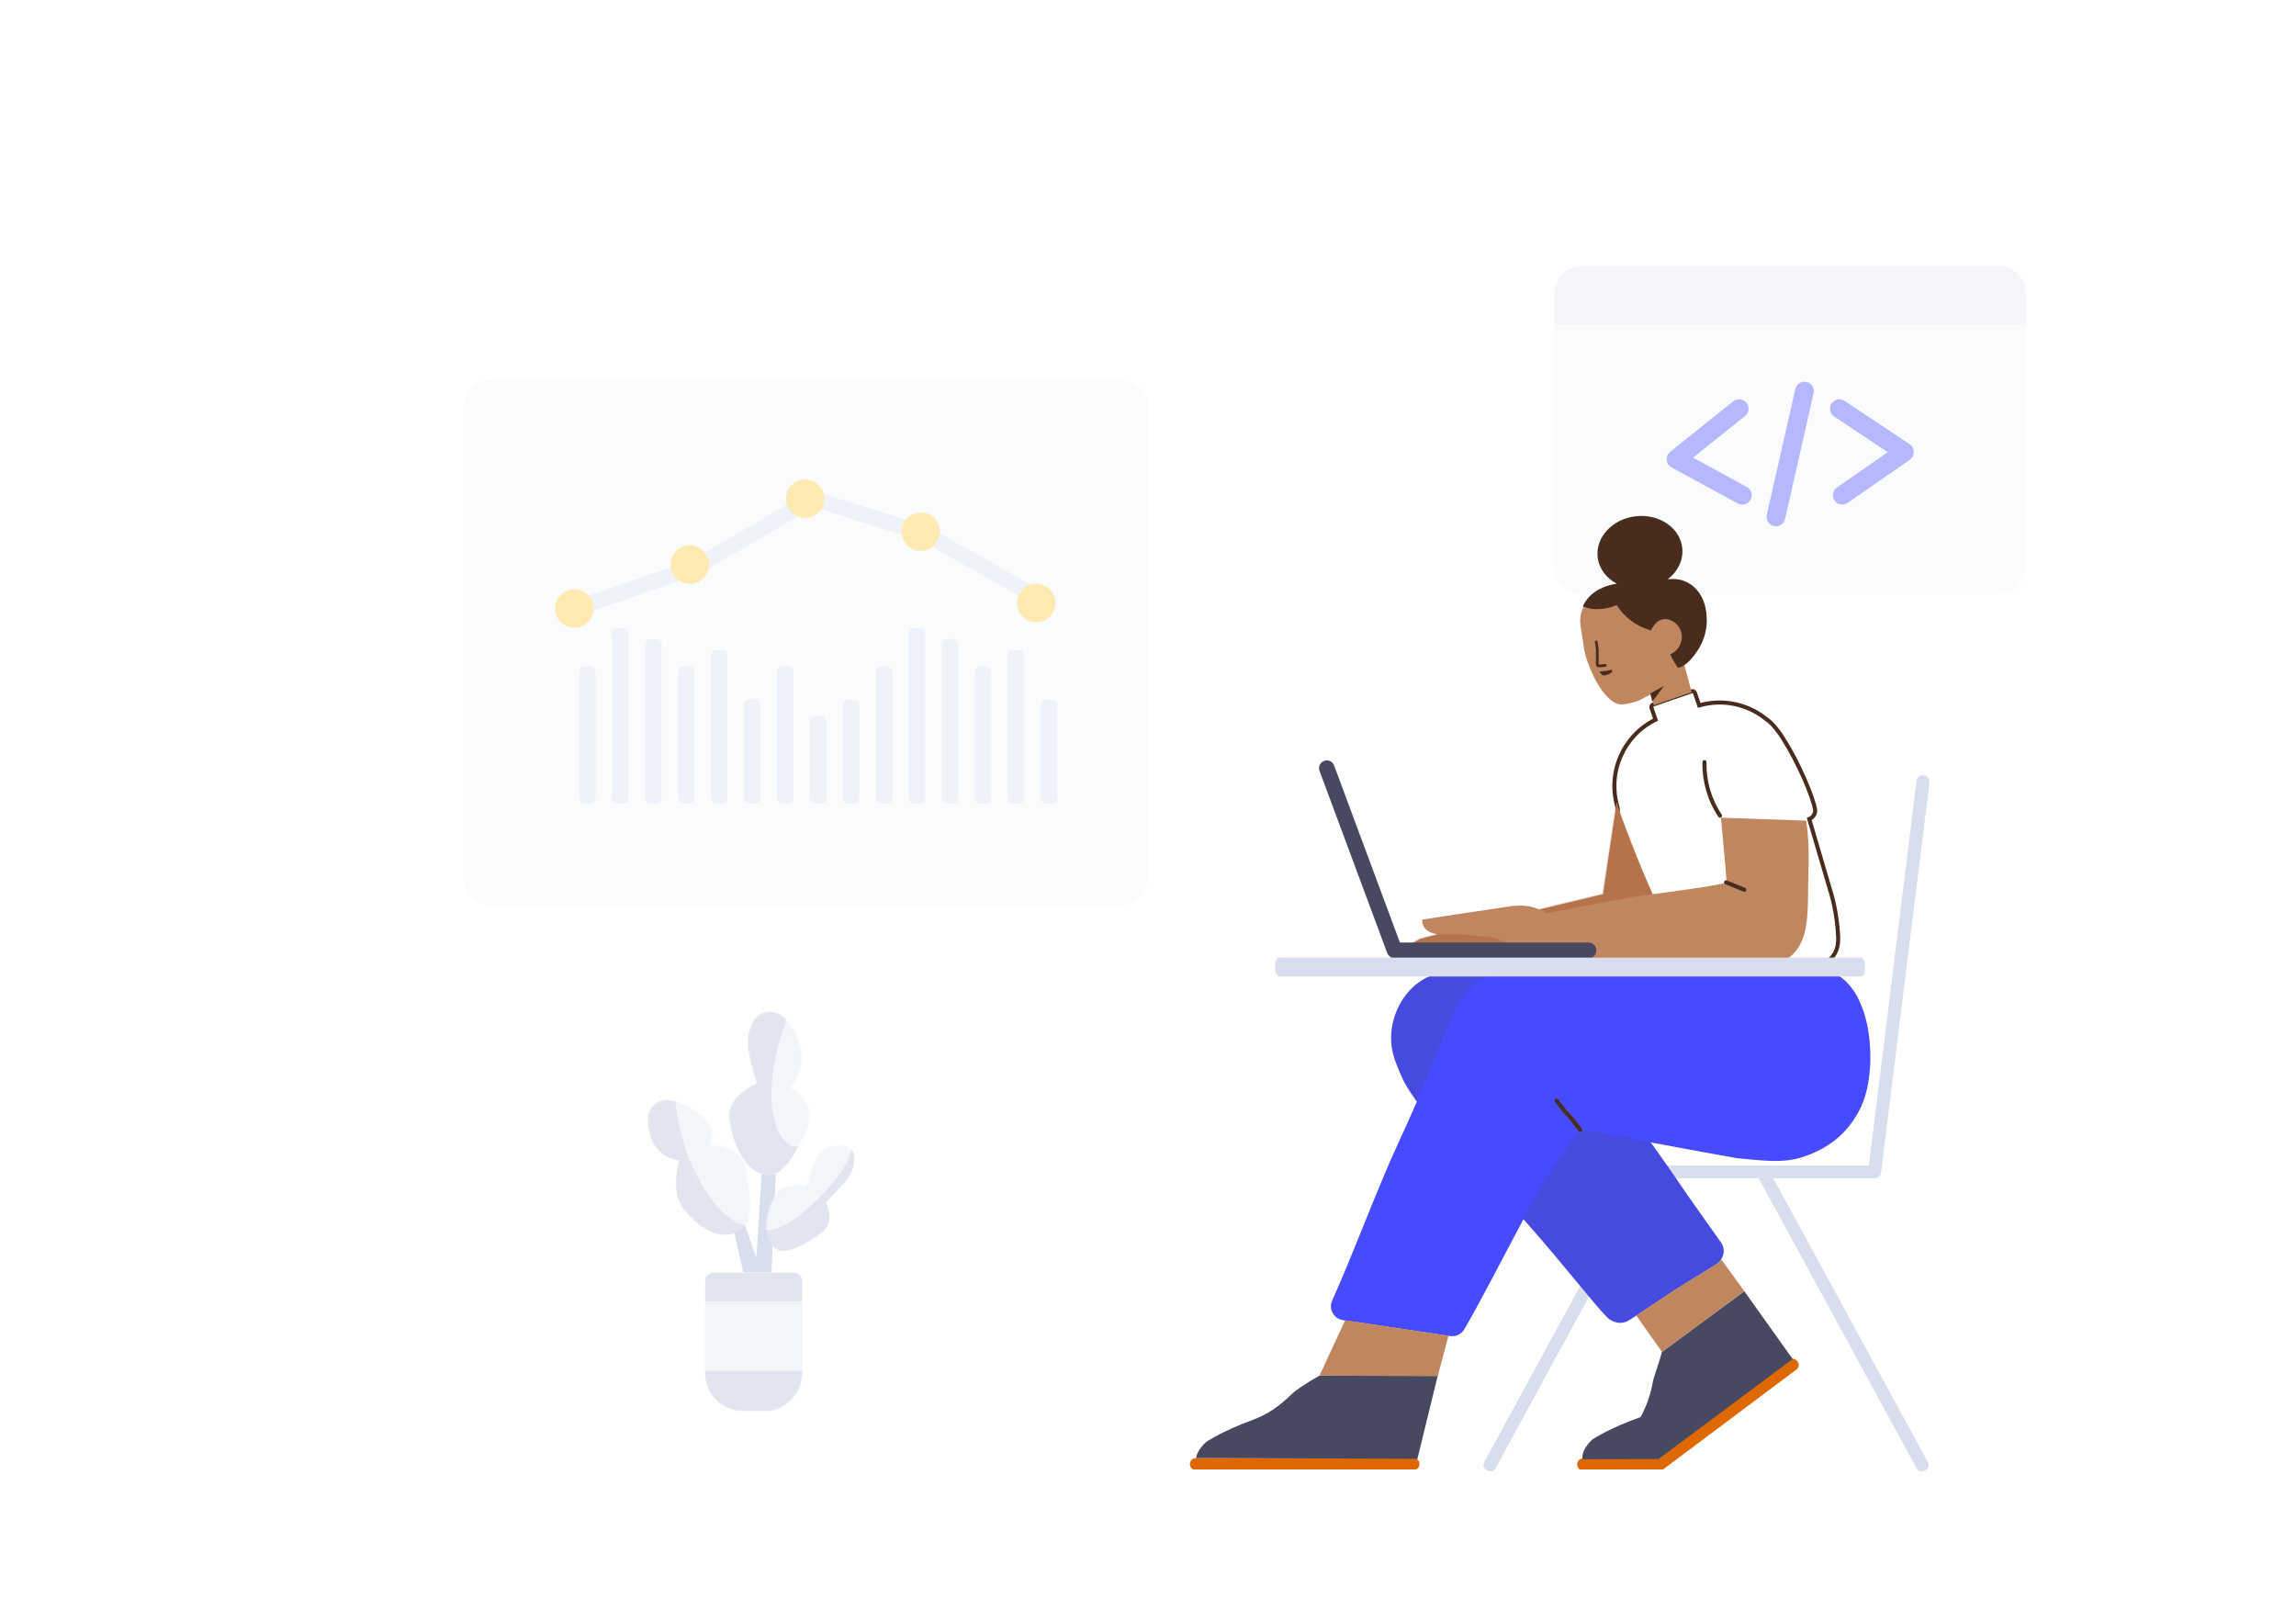 <svg width="1700" height="1200" viewBox="0 0 1700 1200" fill="none" xmlns="http://www.w3.org/2000/svg">
<rect width="1700" height="1200" fill="white"/>
<g opacity="0.4">
<path d="M830 281H363C351.954 281 343 289.954 343 301V650C343 661.046 351.954 670 363 670H830C841.046 670 850 661.046 850 650V301C850 289.954 841.046 281 830 281Z" fill="#F2F6FB"/>
<path d="M602.221 375.325L682.601 400.57L767.493 448.621L773.131 438.595L687.185 389.947L600.794 362.814L513.677 414.179L426.767 444.209L430.503 455.093L518.5 424.688L602.221 375.325Z" fill="#D8DEED"/>
<path d="M425.249 464.851C417.379 464.851 411 458.475 411 450.611C411 442.746 417.379 436.371 425.249 436.371C433.118 436.371 439.498 442.746 439.498 450.611C439.498 458.475 433.118 464.851 425.249 464.851ZM510.742 432.302C502.873 432.302 496.493 425.927 496.493 418.062C496.493 410.198 502.873 403.822 510.742 403.822C518.612 403.822 524.991 410.198 524.991 418.062C524.991 425.927 518.612 432.302 510.742 432.302ZM596.236 383.48C588.366 383.48 581.987 377.104 581.987 369.24C581.987 361.375 588.366 355 596.236 355C604.105 355 610.485 361.375 610.485 369.24C610.485 377.104 604.105 383.48 596.236 383.48ZM681.729 407.891C673.86 407.891 667.48 401.516 667.48 393.651C667.48 385.787 673.86 379.411 681.729 379.411C689.599 379.411 695.978 385.787 695.978 393.651C695.978 401.516 689.599 407.891 681.729 407.891ZM767.223 460.782C759.353 460.782 752.974 454.407 752.974 446.542C752.974 438.678 759.353 432.302 767.223 432.302C775.092 432.302 781.472 438.678 781.472 446.542C781.472 454.407 775.092 460.782 767.223 460.782Z" fill="#FFCB3D"/>
<path d="M636.303 521.653V591.159C636.303 593.28 634.582 595 632.458 595H627.942C625.82 595 624.096 593.28 624.096 591.159V521.653C624.096 519.533 625.818 517.812 627.942 517.812H632.458C634.58 517.812 636.303 519.532 636.303 521.653ZM611.89 533.847V591.153C611.89 593.278 610.168 595 608.044 595H603.528C601.406 595 599.683 593.277 599.683 591.153V533.847C599.683 531.722 601.404 530 603.528 530H608.044C610.167 530 611.89 531.723 611.89 533.847ZM587.476 497.279V591.158C587.476 593.28 585.754 595 583.63 595H579.114C576.992 595 575.269 593.28 575.269 591.158V497.279C575.269 495.158 576.991 493.438 579.114 493.438H583.63C585.753 493.438 587.476 495.158 587.476 497.279ZM563.062 521.653V591.159C563.062 593.28 561.34 595 559.216 595H554.701C552.578 595 550.855 593.28 550.855 591.159V521.653C550.855 519.533 552.577 517.812 554.701 517.812H559.216C561.339 517.812 563.062 519.532 563.062 521.653ZM538.648 485.1V591.15C538.648 593.281 536.926 595 534.803 595H530.287C528.164 595 526.441 593.276 526.441 591.15V485.1C526.441 482.969 528.163 481.25 530.287 481.25H534.803C536.925 481.25 538.648 482.974 538.648 485.1ZM514.234 497.279V591.158C514.234 593.28 512.513 595 510.389 595H505.873C503.751 595 502.028 593.28 502.028 591.158V497.279C502.028 495.158 503.749 493.438 505.873 493.438H510.389C512.511 493.438 514.234 495.158 514.234 497.279ZM489.821 476.974V591.151C489.821 593.277 488.099 595 485.975 595H481.459C479.337 595 477.614 593.277 477.614 591.151V476.974C477.614 474.848 479.335 473.125 481.459 473.125H485.975C488.098 473.125 489.821 474.848 489.821 476.974ZM465.407 468.838V591.162C465.407 593.285 463.685 595 461.561 595H457.046C454.923 595 453.2 593.282 453.2 591.162V468.838C453.2 466.715 454.922 465 457.046 465H461.561C463.684 465 465.407 466.718 465.407 468.838ZM440.993 497.279V591.158C440.993 593.28 439.271 595 437.147 595H432.632C430.509 595 428.786 593.28 428.786 591.158V497.279C428.786 495.158 430.508 493.438 432.632 493.438H437.147C439.27 493.438 440.993 495.158 440.993 497.279ZM782.786 521.653V591.159C782.786 593.28 781.064 595 778.941 595H774.425C772.302 595 770.579 593.28 770.579 591.159V521.653C770.579 519.533 772.301 517.812 774.425 517.812H778.941C781.063 517.812 782.786 519.532 782.786 521.653ZM758.372 485.1V591.15C758.372 593.281 756.651 595 754.527 595H750.011C747.888 595 746.165 593.276 746.165 591.15V485.1C746.165 482.969 747.887 481.25 750.011 481.25H754.527C756.649 481.25 758.372 482.974 758.372 485.1ZM733.959 497.279V591.158C733.959 593.28 732.237 595 730.113 595H725.597C723.475 595 721.752 593.28 721.752 591.158V497.279C721.752 495.158 723.473 493.438 725.597 493.438H730.113C732.235 493.438 733.959 495.158 733.959 497.279ZM709.545 476.974V591.151C709.545 593.277 707.823 595 705.699 595H701.183C699.061 595 697.338 593.277 697.338 591.151V476.974C697.338 474.848 699.06 473.125 701.183 473.125H705.699C707.822 473.125 709.545 474.848 709.545 476.974ZM685.131 468.838V591.162C685.131 593.285 683.409 595 681.285 595H676.77C674.647 595 672.924 593.282 672.924 591.162V468.838C672.924 466.715 674.646 465 676.77 465H681.285C683.408 465 685.131 466.718 685.131 468.838ZM660.717 497.279V591.158C660.717 593.28 658.995 595 656.872 595H652.356C650.233 595 648.51 593.28 648.51 591.158V497.279C648.51 495.158 650.232 493.438 652.356 493.438H656.872C658.994 493.438 660.717 495.158 660.717 497.279Z" fill="#D8DEED"/>
</g>
<g opacity="0.4">
<path d="M1478.3 440.2H1172.7C1160.7 440.2 1150.9 431.316 1150.9 420.438V237.962C1150.9 227.084 1160.7 218.2 1172.7 218.2H1478.3C1490.3 218.2 1500.1 227.084 1500.1 237.962V420.348C1500.1 431.316 1490.3 440.2 1478.3 440.2Z" fill="#F2F6FB"/>
<path d="M1151 217.005C1151 205.957 1159.96 197 1171 197H1480C1491.05 197 1500 205.962 1500 217.005V240H1151V217.005Z" fill="#E1E5F0"/>
<path d="M1253.54 338.851L1293.36 360.554C1296.75 362.402 1298 366.635 1296.14 370.008C1294.28 373.381 1290.03 374.617 1286.64 372.769L1237.64 346.062C1233.26 343.678 1232.73 337.638 1236.61 334.528L1283.29 297.166C1286.3 294.754 1290.7 295.229 1293.13 298.226C1295.55 301.222 1295.07 305.606 1292.06 308.017L1253.54 338.851ZM1360.11 360.919L1397.76 334.814L1358.1 308.408C1354.92 306.293 1354.04 301.974 1356.14 298.762C1358.23 295.549 1362.5 294.66 1365.68 296.776L1413.9 328.88C1417.99 331.601 1418.04 337.641 1414.01 340.439L1367.91 372.405C1364.77 374.581 1360.48 373.773 1358.33 370.601C1356.18 367.429 1356.98 363.095 1360.11 360.919ZM1321.7 384.219C1320.85 387.96 1317.13 390.303 1313.4 389.453C1309.66 388.602 1307.33 384.88 1308.17 381.139L1329.3 288.036C1330.15 284.294 1333.87 281.951 1337.6 282.801C1341.34 283.652 1343.68 287.374 1342.83 291.115L1321.7 384.219Z" fill="#474BFF"/>
</g>
<g clip-path="url(#clip0)">
<path d="M1392.7 867.613V867.8C1392.7 870.2 1390.6 872.2 1388.2 872.2H1312.7L1339.3 921C1358.3 955.8 1377.2 990.5 1396.1 1025.3L1427.4 1082.7C1428.5 1084.7 1427.6 1087.3 1425.5 1088.5L1425.1 1088.7C1423 1089.9 1420.3 1089.2 1419.3 1087.3L1302.2 872.2H1224.2L1107.1 1087.3C1106.1 1089.2 1103.4 1089.8 1101.3 1088.7L1100.9 1088.5C1098.8 1087.3 1097.9 1084.7 1099 1082.7L1130.3 1025.3C1149.3 990.5 1168.2 955.8 1187.1 921L1213.7 872.2H1113.6C1111.1 872.2 1109.1 870.2 1109.1 867.8V867.3C1109.1 864.9 1111.2 862.9 1113.6 862.9H1181.6C1225.9 862.9 1270.3 862.9 1314.7 862.9H1383.87L1392.3 794.7C1398.1 748.3 1403.8 701.8 1409.6 655.3L1419.1 578.5C1419.4 575.8 1421.7 573.8 1424.2 574.1L1424.7 574.2C1427.1 574.5 1428.8 577 1428.5 579.5L1392.8 867.1C1392.77 867.275 1392.74 867.446 1392.7 867.613Z" fill="#D8DEED"/>
<path d="M1392.7 867.613V867.8C1392.7 870.2 1390.6 872.2 1388.2 872.2H1312.7L1339.3 921C1358.3 955.8 1377.2 990.5 1396.1 1025.3L1427.4 1082.7C1428.5 1084.7 1427.6 1087.3 1425.5 1088.5L1425.1 1088.7C1423 1089.9 1420.3 1089.2 1419.3 1087.3L1302.2 872.2H1224.2L1107.1 1087.3C1106.1 1089.2 1103.4 1089.8 1101.3 1088.7L1100.9 1088.5C1098.8 1087.3 1097.9 1084.7 1099 1082.7L1130.3 1025.3C1149.3 990.5 1168.2 955.8 1187.1 921L1213.7 872.2H1113.6C1111.1 872.2 1109.1 870.2 1109.1 867.8V867.3C1109.1 864.9 1111.2 862.9 1113.6 862.9H1181.6C1225.9 862.9 1270.3 862.9 1314.7 862.9H1383.87L1392.3 794.7C1398.1 748.3 1403.8 701.8 1409.6 655.3L1419.1 578.5C1419.4 575.8 1421.7 573.8 1424.2 574.1L1424.7 574.2C1427.1 574.5 1428.8 577 1428.5 579.5L1392.8 867.1C1392.77 867.275 1392.74 867.446 1392.7 867.613Z" fill="#D8DEED"/>
</g>
<g clip-path="url(#clip1)">
<path d="M885.5 1079.51H1046.5C1048.99 1079.51 1051 1081.52 1051 1084.01C1051 1086.49 1048.99 1088.51 1046.5 1088.51H885.5C883.015 1088.51 881 1086.49 881 1084.01C881 1081.52 883.015 1079.51 885.5 1079.51ZM1226.97 1079.69L1324.78 1006.77C1325.49 1006.28 1326.2 1005.99 1327 1006.01C1328.4 1005.93 1329.79 1006.55 1330.67 1007.67L1330.96 1008.18C1332.43 1009.9 1331.98 1012.59 1330.16 1013.96L1230.64 1088.54L1172.03 1088.71C1169.73 1088.67 1167.86 1086.84 1167.8 1084.54L1167.81 1083.94C1167.95 1081.64 1169.79 1079.77 1172.09 1079.81L1226.97 1079.69Z" fill="#DE6903"/>
<path d="M1049.38 1080.53C1048.81 1080.27 1048.17 1080.12 1047.5 1080.12L885.803 1079.5C886.108 1079.43 885.478 1079.5 885.803 1079.5C885.803 1079.17 885.646 1079.01 885.803 1078.39C887.003 1073.59 890.903 1069.59 893.103 1067.59C897.703 1064.69 902.303 1062.19 907.103 1059.89C924.903 1051.29 931.003 1051.39 942.703 1043.59C947.503 1040.29 952.004 1036.59 956.104 1032.49C958.837 1029.75 965.8 1024.83 977 1018.5L1064.5 1018.68L1049.38 1080.53ZM1327.62 1006.64C1326.97 1006.71 1326.38 1006.98 1325.79 1007.39L1227.97 1080.31L1173.09 1080.43C1172.64 1080.42 1172.22 1080.49 1171.82 1080.61C1171.69 1079.97 1171.62 1079.3 1171.63 1078.6C1171.74 1077.9 1171.76 1077.1 1171.97 1076.3C1173.25 1071.53 1177.12 1067.49 1179.36 1065.53C1183.91 1062.71 1188.55 1060.19 1193.39 1057.98C1202.91 1053.42 1209.12 1051.37 1214.59 1049.25C1215.4 1047.86 1216.18 1046.43 1216.92 1044.88C1217.86 1042.9 1218.8 1040.72 1219.74 1038.23C1221.74 1032.77 1223.13 1027.19 1224.13 1021.51L1229 1006.29L1230.5 1001L1291.5 956L1327.62 1006.64Z" fill="#474961"/>
<path d="M1109.08 719.317C1119.07 715.797 1127.1 715.936 1127.1 715.936C1172.1 715.836 1335.4 715.536 1338.2 715.736C1342.2 716.036 1362.55 715.268 1374.7 737.136C1374.8 737.136 1374.8 737.236 1374.8 737.236C1376.6 740.636 1378.5 744.836 1380.2 750.036C1383.4 760.136 1385.6 773.736 1384.6 790.536C1384 797.236 1383.1 811.836 1374.6 825.836C1365.8 840.436 1353.6 850.236 1335.5 856.436C1320.1 861.636 1305 859.236 1286.4 857.536H1286.2C1285.5 857.436 1284.1 857.136 1282.4 856.836L1279 856.236C1277.1 855.836 1275.4 855.536 1274.6 855.436H1274.4C1257.2 852.336 1241.9 849.536 1226.6 846.636L1225.9 846.536C1224.67 846.293 1223.44 846.053 1222.21 845.815C1224.78 849.386 1227.35 852.981 1229.91 856.602C1236.51 865.902 1242.91 875.202 1249.11 884.402L1274.21 919.902C1278.01 925.202 1276.31 932.602 1270.41 936.302L1239.51 955.502L1211.51 974.102L1206.01 977.602C1200.51 981.002 1193.83 979.402 1189.61 975.002C1178.43 963.358 1157.45 935.993 1131.11 906.202C1130.07 905.03 1129.04 903.867 1128.02 902.713C1113.21 930.304 1094.84 966.308 1084.1 984.336C1082 987.936 1077.9 989.836 1073.7 989.236L994.3 977.436C987.5 976.436 983.5 969.136 986.4 962.836C1001.1 930.536 1019.8 879.636 1035.7 845.436C1039.8 836.636 1043.7 827.936 1047.3 819.736C1047.87 818.437 1048.47 817.083 1049.08 815.686C1043.11 807.49 1039.59 801.626 1036.51 794.202C1033.01 785.802 1029.81 778.102 1030.01 767.702C1030.31 752.302 1038.01 734.802 1053.41 725.402C1062.01 720.102 1070.41 719.802 1075.41 719.402C1082.11 719.202 1089.81 719.302 1098.41 719.302C1102.9 719.266 1106.28 719.243 1109.08 719.317Z" fill="#474BFF"/>
<path opacity="0.177" d="M1107.61 719.287C1095.92 723.649 1081.87 733.075 1074.86 753.436C1074.76 753.624 1059.26 790.949 1048.69 815.154C1042.95 807.234 1039.52 801.464 1036.51 794.202C1033.01 785.802 1029.81 778.102 1030.01 767.702C1030.31 752.302 1038.01 734.802 1053.41 725.402C1062.01 720.102 1070.41 719.802 1075.41 719.402C1082.11 719.202 1089.81 719.302 1098.41 719.302C1102.14 719.272 1105.11 719.251 1107.61 719.287V719.287ZM1221.95 845.45C1224.61 849.14 1227.26 852.858 1229.91 856.602C1236.51 865.902 1242.91 875.202 1249.11 884.402L1274.21 919.902C1278.01 925.202 1276.31 932.602 1270.41 936.302L1239.51 955.502L1211.51 974.102L1206.01 977.602C1200.51 981.002 1193.83 979.402 1189.61 975.002C1178.43 963.358 1157.45 935.993 1131.11 906.202C1129.93 904.873 1128.77 903.556 1127.6 902.251C1131.26 895.43 1134.7 889.125 1137.76 883.736C1137.76 883.736 1140.56 878.736 1146.56 869.236C1151.46 861.436 1156.56 854.636 1160.86 848.936C1163.16 845.836 1166.36 841.536 1170.36 836.536C1174.86 837.136 1179.36 837.736 1183.86 838.436C1190.06 839.536 1196.26 840.736 1202.56 841.836C1209.07 843.02 1215.51 844.205 1221.95 845.45Z" fill="#444444"/>
<path d="M1151.3 815.737C1156.76 823.002 1158.45 825.042 1160.2 826.759C1161.82 828.342 1163.43 830.286 1168.8 837.437C1169.3 838.1 1170.24 838.233 1170.9 837.735C1171.56 837.238 1171.7 836.297 1171.2 835.635C1165.74 828.37 1164.05 826.33 1162.3 824.614C1160.68 823.03 1159.07 821.087 1153.7 813.935C1153.2 813.273 1152.26 813.139 1151.6 813.637C1150.94 814.135 1150.8 815.075 1151.3 815.737Z" fill="#482D1F"/>
<path d="M1258.12 522.277C1276.19 517.095 1294.79 521.63 1308.29 532.843L1309 533.32C1311.07 534.805 1313.37 537.265 1315.76 540.397C1317.49 542.517 1319.07 544.78 1320.47 547.177C1331.26 564.008 1342.48 589.88 1344.01 599.898C1344.01 602.858 1342.19 605.392 1339.61 606.447L1354.97 658.713C1355.91 661.804 1360 674.286 1361 693.277C1361.67 705.938 1355.34 713.558 1342.01 716.138C1326.36 715.976 1300.19 716.269 1263.49 717.016C1226.78 717.764 1204.85 678.065 1197.7 597.92C1189.8 571.709 1202.21 544.45 1225.8 532.852L1222.81 524.157C1222.45 523.113 1223.01 521.975 1224.05 521.615L1252.42 511.848C1253.46 511.488 1254.6 512.043 1254.96 513.088L1258.12 522.277Z" fill="white" stroke="#482D1F" stroke-width="3"/>
<path d="M1244.12 481.081L1252.54 512.515L1224.53 522.161L1222.46 513.973C1222.06 514.181 1221.65 514.395 1221.23 514.612C1213.23 518.872 1213.69 518.521 1213.12 518.783C1207.03 521.132 1201.65 521.597 1200.64 521.602C1192.23 521.883 1180.88 507.691 1174.19 486.172C1173.61 484.424 1173.32 482.644 1172.93 480.875L1170.27 463.157C1169.65 459.2 1170.03 455.138 1171.55 451.459C1172.19 449.883 1172.84 448.407 1173.62 447.219C1182.42 432.418 1201.58 432.918 1205 432.961C1205.4 432.919 1205.81 432.977 1206.21 432.935C1210.08 433.433 1213.39 432.381 1216.96 431.905C1218.55 431.738 1219.98 432.895 1220.24 434.476L1223.42 459.883C1223.65 461.468 1226.7 460.058 1232.57 455.653C1239.85 459.48 1244.25 462.956 1245.79 466.079C1248.33 471.141 1247.3 476.679 1244.59 480.483C1244.43 480.69 1244.28 480.889 1244.12 481.081ZM1139.86 673.414C1153.88 670.023 1169.57 666.239 1186.92 662.061L1196.37 598.666C1196.5 597.233 1196.7 595.544 1197.01 593.646C1197.33 595.082 1197.7 596.517 1198.13 597.95C1207.31 623.179 1215.84 644.567 1223.73 662.115C1244.57 659.093 1264.25 656.794 1278.46 653.604C1278.48 652.248 1277.07 636.19 1274.23 605.43L1337.11 607.614C1337.18 607.617 1337.26 607.618 1337.33 607.619C1338.94 617.898 1339.5 630.538 1339 645.539C1338.05 674.066 1341.15 697.32 1323.63 709.782C1319.55 712.693 1318.38 714.682 1304.35 715.768C1275.01 718.038 1248.37 717.376 1221.35 716.194C1230.57 716.642 1239.73 717.04 1248.97 717.279C1208.16 719.217 1073.3 720.852 1061.53 720.458C1047.64 719.994 1040.62 715.452 1037.81 708.768C1035.55 703.402 1049.23 696.374 1051.32 695.29C1051.74 695.072 1056.15 693.91 1064.56 691.805C1058.27 690.776 1052.73 687.889 1053.1 680.863C1053.1 680.863 1106.33 672.677 1121.18 670.588L1120.84 670.822C1124.38 670.364 1128.13 670.312 1132.2 671.078C1134.45 671.47 1137.01 672.248 1139.86 673.414ZM1211.5 974L1240 955L1270 936.5C1271.64 935.472 1273.54 933.974 1274.5 932.5L1291.5 956L1230.56 1000.91L1211.5 974ZM996 977.5L1072.5 989L1064.5 1019L977 1018.5L996 977.5Z" fill="#BF865F"/>
<path opacity="0.2" d="M1223.32 661.958C1214.27 663.271 1205 664.72 1195.87 666.438C1173.94 670.562 1157.14 673.767 1145.49 676.052C1143.13 674.834 1140.93 673.821 1138.89 673.012C1153.01 669.596 1168.84 665.779 1186.36 661.561L1195.81 598.166C1195.94 596.733 1196.14 595.044 1196.45 593.146C1196.77 594.582 1197.14 596.017 1197.57 597.45C1206.81 622.843 1215.39 644.346 1223.32 661.958ZM1248.41 716.779C1207.6 718.717 1072.74 720.352 1060.97 719.958C1047.08 719.494 1040.06 714.952 1037.25 708.268C1034.99 702.902 1048.67 695.874 1050.76 694.79C1051.18 694.571 1055.65 693.395 1064.17 691.262C1068.89 692.09 1074.09 691.79 1077.47 691.416C1086.82 692.337 1096.07 693.16 1105.42 694.082C1108.35 695.242 1111.29 696.402 1114.23 697.561C1119.09 705.833 1156.76 712.126 1171.39 713.203C1175.87 713.52 1178.57 713.752 1184.74 713.95C1206.64 714.862 1227.32 716.233 1248.41 716.779Z" fill="#8C2A00"/>
<path d="M1191.23 499.106C1191.91 498.834 1193.54 498.06 1193.72 496.934C1193.7 496.736 1193.77 496.427 1193.65 496.238C1193.19 495.683 1191.93 496.118 1190.16 496.505C1187.01 497.138 1184.39 497.111 1184.39 497.111C1184.39 497.111 1185.39 499.016 1185.94 499.461C1187.1 500.948 1190.17 499.52 1191.23 499.106Z" fill="#482D1F"/>
<path d="M1197.05 432.17C1189.27 428.015 1183.82 420.892 1182.92 412.349C1181.36 397.519 1194.12 384.022 1211.43 382.204C1228.73 380.385 1244.02 390.933 1245.58 405.763C1246.52 414.721 1242.23 423.192 1234.88 428.897C1239.18 428.46 1242.6 428.555 1246.62 430.039C1248.08 430.589 1251.54 431.934 1254.79 435.112C1264.06 443.891 1263.72 456.898 1263.72 460.719C1263.32 472.224 1258.03 480.221 1255.92 483.157C1251.02 490.108 1246.5 493.854 1242.36 494.398C1239.96 490.932 1238.07 487.624 1236.69 484.476C1238.43 483.698 1240.86 482.259 1242.68 479.622C1245.3 475.828 1246.34 470.389 1243.81 465.526C1241.51 460.841 1236.14 457.585 1231.41 458.484C1228.74 458.966 1226.81 460.677 1226.54 460.907C1224.15 463.144 1222.7 466.02 1222.2 467.128C1222.21 466.982 1222.21 466.836 1222.22 466.69C1217.45 465.381 1209.59 462.286 1202.7 455.167C1200.34 452.8 1198.47 450.282 1197.03 448.021C1193.17 449.633 1186.84 451.505 1179.23 450.897C1176.53 450.685 1174.13 449.563 1171.98 448.98C1171.97 448.96 1171.96 448.95 1171.96 448.95C1171.83 448.662 1173.08 446.918 1173.06 446.719C1178.95 436.551 1189.98 433.226 1197.05 432.17Z" fill="#482D1F"/>
<path d="M1223.4 519.454L1232.14 507.82L1221.89 513.455L1223.4 519.454Z" fill="#482D1F"/>
<path d="M1277.43 654.657C1276.67 654.345 1276.3 653.47 1276.61 652.702C1276.92 651.935 1277.8 651.567 1278.57 651.879L1292.07 657.379C1292.83 657.692 1293.2 658.567 1292.89 659.334C1292.58 660.102 1291.7 660.47 1290.93 660.157L1277.43 654.657ZM1274.77 603.141C1275.22 603.832 1275.03 604.763 1274.34 605.22C1273.65 605.677 1272.72 605.487 1272.26 604.796C1264.28 592.71 1260.21 578.704 1260.52 564.237C1260.53 563.408 1261.22 562.751 1262.05 562.768C1262.88 562.786 1263.53 563.472 1263.52 564.3C1263.22 578.157 1267.11 591.564 1274.77 603.141Z" fill="#482D1F"/>
<path d="M1181.72 481.237L1181.71 481.092L1181.71 481.165L1181.72 481.237ZM1181.63 491.859L1181.64 491.97C1181.75 493.056 1182.6 493.986 1183.7 494.052C1183.9 494.051 1184.01 494.047 1184.13 494.043C1185.18 494 1185.94 493.931 1188.65 493.647C1189.2 493.589 1189.6 493.097 1189.54 492.547C1189.48 491.998 1188.99 491.6 1188.44 491.658C1185.78 491.937 1185.04 492.004 1184.05 492.044C1183.94 492.048 1183.84 492.052 1183.73 492.055C1183.76 492.052 1183.66 491.946 1183.63 491.8L1183.71 481.106L1183.7 480.961L1182.88 475.114C1182.8 474.567 1182.3 474.186 1181.75 474.262C1181.21 474.338 1180.82 474.844 1180.9 475.391L1181.71 481.165L1181.63 491.859Z" fill="#482D1F"/>
</g>
<path d="M1027.55 706.509C1028.54 708.27 1030.44 709.46 1032.6 709.46H1176.3C1179.5 709.46 1182 706.86 1182 703.66C1182 700.46 1179.4 697.86 1176.3 697.86H1036.52L987.8 566.76C986.7 563.76 983.4 562.26 980.4 563.36C977.4 564.46 975.9 567.76 977 570.76L1027.1 705.56C1027.22 705.896 1027.37 706.213 1027.55 706.509Z" fill="#474961"/>
<path d="M1378.01 709H946.993C945.34 709 944 712.134 944 716C944 719.866 945.34 723 946.993 723H1378.01C1379.66 723 1381 719.866 1381 716C1381 712.134 1379.66 709 1378.01 709Z" fill="#D8DEED"/>
<g clip-path="url(#clip2)">
<path d="M574.441 869.234L571.223 942.133H550.408L540.417 898.707L547.542 895.5L560.012 931.406L563.869 869.234H574.441Z" fill="#D8DEED"/>
<mask id="mask0" mask-type="alpha" maskUnits="userSpaceOnUse" x="479" y="748" width="154" height="297">
<path d="M528.265 942.133H587.734C591.271 942.133 594.138 944.999 594.138 948.534V1016.65C594.138 1032.31 581.44 1045 565.776 1045H550.223C534.559 1045 521.861 1032.31 521.861 1016.65V948.534C521.861 944.999 524.728 942.133 528.265 942.133ZM479.403 830.031C479.276 828.484 479.396 826.927 479.759 825.418C481.647 817.561 489.551 812.722 497.411 814.61C504.528 816.318 511.001 819.37 516.829 823.765C527.259 831.63 530.149 839.657 525.497 847.845C540.656 847.845 549.496 853.602 552.015 865.115C556.966 887.74 556.966 906.792 547.443 911.757C531.132 920.263 515.569 907.297 506.157 895.5C499.882 887.635 498.672 875.585 502.527 859.348C494.628 858.223 488.552 854.389 484.297 847.845C481.679 843.818 480.047 837.88 479.403 830.031ZM629.793 850.391C632.717 852.329 633.55 856.36 632.292 862.486C631.323 867.204 629.086 871.569 625.822 875.112L611.876 890.252C616.325 900.726 614.894 908.541 607.585 913.696C593.222 923.827 579.904 929.477 573.638 924.37C562.905 915.622 567.987 895.804 573.472 885.802C577.128 879.134 585.002 876.464 597.094 877.792C599.755 867.534 602.749 859.964 606.075 855.084C611.064 847.763 623.659 846.326 629.793 850.391ZM556.941 757.369C557.645 755.869 558.599 754.499 559.763 753.318C565.435 747.561 574.703 747.489 580.464 753.158C585.4 758.015 589.044 763.865 591.396 770.706C595.643 783.055 593.741 794.531 585.691 805.132C598.258 813.604 602.365 823.317 598.012 834.27C589.458 855.794 578.799 871.588 568.126 870.383C549.844 868.318 541.042 842.649 539.839 827.609C539.037 817.582 545.828 808.989 560.211 801.831C555.689 788.522 553.495 777.966 553.629 770.163C553.698 766.192 554.801 761.927 556.941 757.369Z" fill="white"/>
</mask>
<g mask="url(#mask0)">
<path d="M528.265 942.133H587.734C591.271 942.133 594.138 944.999 594.138 948.534V1016.65C594.138 1032.31 581.44 1045 565.776 1045H550.223C534.559 1045 521.861 1032.31 521.861 1016.65V948.534C521.861 944.999 524.728 942.133 528.265 942.133ZM479.403 830.031C479.276 828.484 479.396 826.927 479.759 825.418C481.647 817.561 489.551 812.722 497.411 814.61C504.528 816.318 511.001 819.37 516.829 823.765C527.259 831.63 530.149 839.657 525.497 847.845C540.656 847.845 549.496 853.602 552.015 865.115C556.966 887.74 556.966 906.792 547.443 911.757C531.132 920.263 515.569 907.297 506.157 895.5C499.882 887.635 498.672 875.585 502.527 859.348C494.628 858.223 488.552 854.389 484.297 847.845C481.679 843.818 480.047 837.88 479.403 830.031ZM629.793 850.391C632.717 852.329 633.55 856.36 632.292 862.486C631.323 867.204 629.086 871.569 625.822 875.112L611.876 890.252C616.325 900.726 614.894 908.541 607.585 913.696C593.222 923.827 579.904 929.477 573.638 924.37C562.905 915.622 567.987 895.804 573.472 885.802C577.128 879.134 585.002 876.464 597.094 877.792C599.755 867.534 602.749 859.964 606.075 855.084C611.064 847.763 623.659 846.326 629.793 850.391ZM556.941 757.369C557.645 755.869 558.599 754.499 559.763 753.318C565.435 747.561 574.703 747.489 580.464 753.158C585.4 758.015 589.044 763.865 591.396 770.706C595.643 783.055 593.741 794.531 585.691 805.132C598.258 813.604 602.365 823.317 598.012 834.27C589.458 855.794 578.799 871.588 568.126 870.383C549.844 868.318 541.042 842.649 539.839 827.609C539.037 817.582 545.828 808.989 560.211 801.831C555.689 788.522 553.495 777.966 553.629 770.163C553.698 766.192 554.801 761.927 556.941 757.369Z" fill="#E1E5F0"/>
<path d="M561.7 905.675C559.943 907.789 556.901 908.511 552.297 907.448C511.896 898.127 481.242 792.333 512.325 770.167C519.221 765.249 508.517 794.379 516.027 804.229C534.14 827.983 559.358 871.306 563.123 893.694C567.044 885.7 575.789 877.827 582.128 869.234C596.778 849.375 611.67 828.608 626.911 837.896C651.041 852.602 570.04 931.494 561.7 905.675ZM625.282 709.157C663.453 708.152 609.888 875.615 581.61 845.308C553.332 815 587.111 710.162 625.282 709.157ZM516.83 963.621H598.712V1014.83H516.83V963.621Z" fill="#F2F6FB"/>
</g>
</g>
<defs>
<clipPath id="clip0">
<path d="M1098 574H1429V1089H1098V574Z" fill="white"/>
</clipPath>
<clipPath id="clip1">
<rect x="872" y="332" width="522" height="756" fill="white"/>
</clipPath>
<clipPath id="clip2">
<path d="M472 746H644V1045H472V746Z" fill="white"/>
</clipPath>
</defs>
</svg>
